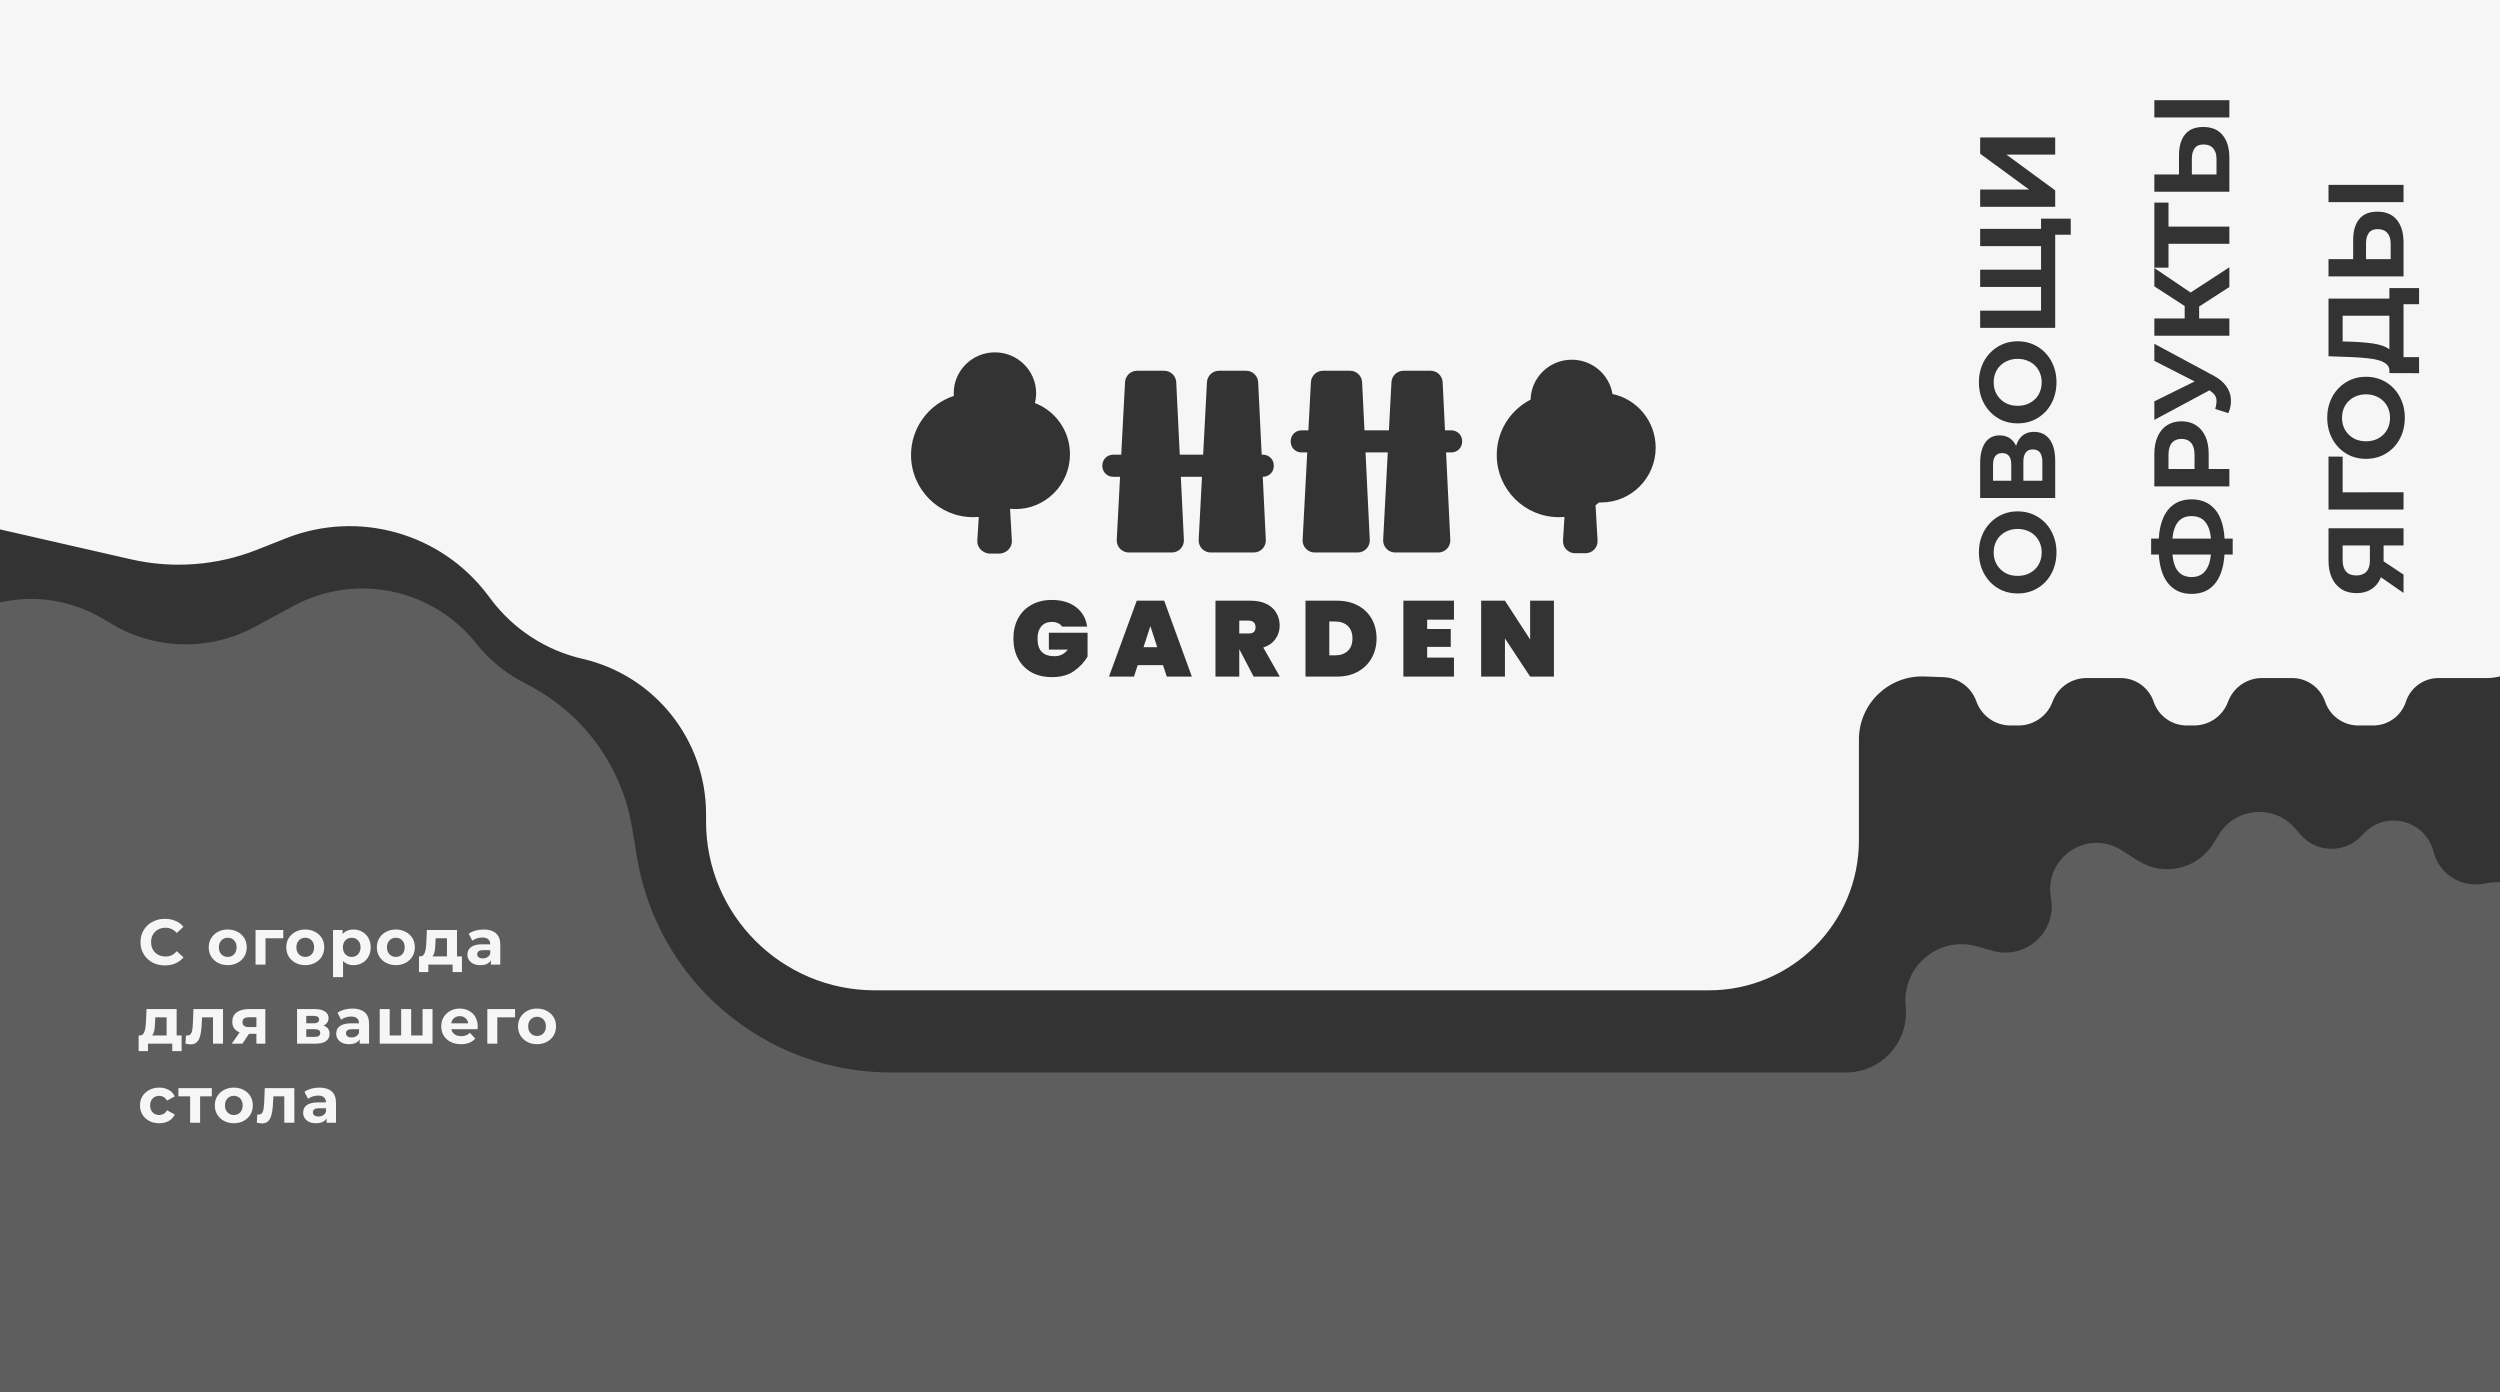 <svg width="1866" height="1039" viewBox="0 0 1866 1039" fill="none" xmlns="http://www.w3.org/2000/svg">
<rect x="0" y="0" width="1866" height="1039" fill="#333333" stroke="none"/>
<g clip-path="url(#clip0_115_8)">
<path fill-rule="evenodd" clip-rule="evenodd" d="M0 395.141V-10.873L1866 -1.718V504.854C1862.78 505.669 1859.43 506.098 1856 506.098H1820.11C1809.01 506.098 1799.18 513.243 1795.75 523.798C1792.32 534.352 1782.49 541.498 1771.39 541.498H1760.19C1749.02 541.498 1739.09 534.378 1735.5 523.798C1731.91 513.217 1721.98 506.098 1710.81 506.098H1688.36C1677.03 506.098 1666.9 513.165 1663 523.798C1659.1 534.43 1648.97 541.498 1637.64 541.498H1632.19C1621.02 541.498 1611.09 534.378 1607.5 523.798C1603.91 513.217 1593.98 506.098 1582.81 506.098H1557.36C1546.03 506.098 1535.9 513.165 1532 523.798C1528.1 534.43 1517.97 541.498 1506.64 541.498H1500.63C1489.17 541.498 1478.95 534.269 1475.13 523.458C1471.43 512.983 1461.7 505.835 1450.6 505.436L1436.3 504.922C1409.64 503.963 1387.5 525.319 1387.5 552V624.5V627.181C1387.5 689.037 1337.36 739.181 1275.5 739.181H1171H1043H844.5H707H652.955C583.392 739.181 527 682.789 527 613.226V607.617C527 552.236 488.766 504.188 434.8 491.749C407.482 485.453 383.267 469.707 366.431 447.29L364.189 444.306C329.238 397.771 267.478 380.367 213.372 401.805L191.964 410.288C162.026 422.15 129.195 424.66 97.801 417.487L0 395.141ZM789.76 465.16C791.04 465.747 792.027 466.6 792.72 467.72H811.44C810.587 461.587 807.813 456.733 803.12 453.16C798.48 449.587 792.453 447.8 785.04 447.8C779.227 447.8 774.16 449.027 769.84 451.48C765.52 453.88 762.187 457.267 759.84 461.64C757.547 466.013 756.4 471 756.4 476.6C756.4 482.2 757.547 487.187 759.84 491.56C762.187 495.933 765.52 499.347 769.84 501.8C774.213 504.2 779.333 505.4 785.2 505.4C791.813 505.4 797.28 503.907 801.6 500.92C805.92 497.88 809.307 494.253 811.76 490.04V472.28H782.88V484.84H797.04C794.533 488.147 791.227 489.8 787.12 489.8C782.8 489.8 779.6 488.707 777.52 486.52C775.44 484.333 774.4 481.027 774.4 476.6C774.4 472.76 775.333 469.747 777.2 467.56C779.067 465.32 781.707 464.2 785.12 464.2C786.933 464.2 788.48 464.52 789.76 465.16ZM846.396 505L849.196 496.44H868.076L870.876 505H889.596L868.956 448.36H848.476L827.756 505H846.396ZM858.636 467.32L863.756 483.08H853.516L858.636 467.32ZM925.071 484.68L935.711 505H955.231L942.911 483.32C946.858 482.04 949.871 479.933 951.951 477C954.085 474.067 955.151 470.707 955.151 466.92C955.151 463.4 954.325 460.253 952.671 457.48C951.071 454.653 948.645 452.44 945.391 450.84C942.138 449.187 938.218 448.36 933.631 448.36H907.231V505H924.991V484.68H925.071ZM932.031 472.84H924.991V463.24H932.031C933.685 463.24 934.938 463.667 935.791 464.52C936.698 465.373 937.151 466.547 937.151 468.04C937.151 469.693 936.725 470.92 935.871 471.72C935.018 472.467 933.738 472.84 932.031 472.84ZM1013.54 451.96C1009.12 449.56 1003.95 448.36 998.025 448.36H974.425V505H998.025C1003.95 505 1009.12 503.773 1013.54 501.32C1018.03 498.813 1021.47 495.4 1023.86 491.08C1026.27 486.76 1027.46 481.907 1027.46 476.52C1027.46 471.08 1026.27 466.227 1023.86 461.96C1021.47 457.693 1018.03 454.36 1013.54 451.96ZM1005.95 485.88C1003.6 488.067 1000.42 489.16 996.425 489.16H992.185V463.88H996.425C1000.42 463.88 1003.6 464.973 1005.95 467.16C1008.29 469.347 1009.47 472.467 1009.47 476.52C1009.47 480.573 1008.29 483.693 1005.95 485.88ZM1065.24 469.48V462.52H1085.24V448.36H1047.48V505H1085.24V490.84H1065.24V482.84H1082.84V469.48H1065.24ZM1142.09 505H1159.85V448.36H1142.09V477.32L1123.29 448.36H1105.53V505H1123.29V476.52L1142.09 505ZM729.469 403.378C729.234 407.174 731.382 410.539 734.589 412.065C735.878 412.782 737.365 413.192 738.957 413.192H745.832C747.633 413.192 749.301 412.667 750.699 411.766C753.573 410.134 755.45 406.97 755.248 403.421L753.901 379.776C755.245 379.911 756.608 379.98 757.987 379.98C780.432 379.98 798.628 361.662 798.628 339.065C798.628 321.603 787.762 306.696 772.467 300.822C773.053 298.471 773.365 296.012 773.365 293.481C773.365 276.647 759.595 263 742.609 263C725.624 263 711.854 276.647 711.854 293.481C711.854 294.163 711.877 294.841 711.921 295.512C693.385 301.597 680 319.042 680 339.614C680 365.244 700.777 386.021 726.408 386.021C727.804 386.021 729.186 385.96 730.551 385.839L729.469 403.378ZM1163.57 386.021C1164.97 386.021 1166.35 385.96 1167.72 385.839L1166.63 403.378C1166.31 408.557 1170.43 412.932 1175.62 412.932H1183.43C1188.6 412.932 1192.71 408.584 1192.41 403.421L1190.92 377.116C1191.83 376.445 1192.73 375.742 1193.59 375.008C1194.11 375.027 1194.63 375.037 1195.15 375.037C1217.6 375.037 1235.79 356.719 1235.79 334.122C1235.79 314.422 1221.96 297.973 1203.55 294.08C1201.18 279.572 1188.49 268.492 1173.18 268.492C1156.43 268.492 1142.8 281.77 1142.44 298.288C1127.43 305.977 1117.17 321.596 1117.17 339.614C1117.17 365.244 1137.94 386.021 1163.57 386.021ZM900.88 285.257C901.131 280.477 905.081 276.73 909.867 276.73H930.101C934.902 276.73 938.857 280.498 939.09 285.293L941.718 339.386H942.757C947.175 339.386 950.757 342.968 950.757 347.386V347.862C950.757 352.281 947.175 355.862 942.757 355.862H942.519L944.806 402.947C945.056 408.083 940.959 412.383 935.817 412.383H903.675C898.519 412.383 894.417 408.06 894.688 402.91L897.164 355.862H881.368L883.655 402.947C883.905 408.083 879.808 412.383 874.666 412.383H842.524C837.368 412.383 833.266 408.06 833.537 402.91L836.013 355.862H830.793C826.374 355.862 822.793 352.281 822.793 347.862V347.386C822.793 342.968 826.374 339.386 830.793 339.386H836.88L839.729 285.257C839.98 280.477 843.93 276.73 848.716 276.73H868.95C873.751 276.73 877.707 280.498 877.939 285.293L880.567 339.386H898.031L900.88 285.257ZM1047.57 276.73C1042.79 276.73 1038.84 280.477 1038.58 285.257L1036.69 321.216H1018.43L1016.68 285.293C1016.45 280.498 1012.49 276.73 1007.69 276.73H987.46C982.673 276.73 978.724 280.477 978.472 285.257L976.58 321.216H971.389C966.971 321.216 963.389 324.797 963.389 329.216V329.692C963.389 334.11 966.971 337.692 971.389 337.692H975.713L972.28 402.91C972.009 408.06 976.111 412.383 981.268 412.383H1013.41C1018.55 412.383 1022.65 408.083 1022.4 402.946L1019.23 337.692H1035.83L1032.39 402.91C1032.12 408.06 1036.22 412.383 1041.38 412.383H1073.52C1078.66 412.383 1082.76 408.083 1082.51 402.947L1079.34 337.692H1083.35C1087.77 337.692 1091.35 334.11 1091.35 329.692V329.216C1091.35 324.797 1087.77 321.216 1083.35 321.216H1078.54L1076.8 285.293C1076.56 280.498 1072.61 276.73 1067.81 276.73H1047.57ZM123.064 720.576C120.472 720.576 118.056 720.16 115.816 719.328C113.608 718.464 111.688 717.248 110.056 715.68C108.424 714.112 107.144 712.272 106.216 710.16C105.32 708.048 104.872 705.728 104.872 703.2C104.872 700.672 105.32 698.352 106.216 696.24C107.144 694.128 108.424 692.288 110.056 690.72C111.72 689.152 113.656 687.952 115.864 687.12C118.072 686.256 120.488 685.824 123.112 685.824C126.024 685.824 128.648 686.336 130.984 687.36C133.352 688.352 135.336 689.824 136.936 691.776L131.944 696.384C130.792 695.072 129.512 694.096 128.104 693.456C126.696 692.784 125.16 692.448 123.496 692.448C121.928 692.448 120.488 692.704 119.176 693.216C117.864 693.728 116.728 694.464 115.768 695.424C114.808 696.384 114.056 697.52 113.512 698.832C113 700.144 112.744 701.6 112.744 703.2C112.744 704.8 113 706.256 113.512 707.568C114.056 708.88 114.808 710.016 115.768 710.976C116.728 711.936 117.864 712.672 119.176 713.184C120.488 713.696 121.928 713.952 123.496 713.952C125.16 713.952 126.696 713.632 128.104 712.992C129.512 712.32 130.792 711.312 131.944 709.968L136.936 714.576C135.336 716.528 133.352 718.016 130.984 719.04C128.648 720.064 126.008 720.576 123.064 720.576ZM169.998 720.384C167.246 720.384 164.798 719.808 162.654 718.656C160.542 717.504 158.862 715.936 157.614 713.952C156.398 711.936 155.79 709.648 155.79 707.088C155.79 704.496 156.398 702.208 157.614 700.224C158.862 698.208 160.542 696.64 162.654 695.52C164.798 694.368 167.246 693.792 169.998 693.792C172.718 693.792 175.15 694.368 177.294 695.52C179.438 696.64 181.118 698.192 182.334 700.176C183.55 702.16 184.158 704.464 184.158 707.088C184.158 709.648 183.55 711.936 182.334 713.952C181.118 715.936 179.438 717.504 177.294 718.656C175.15 719.808 172.718 720.384 169.998 720.384ZM169.998 714.24C171.246 714.24 172.366 713.952 173.358 713.376C174.35 712.8 175.134 711.984 175.71 710.928C176.286 709.84 176.574 708.56 176.574 707.088C176.574 705.584 176.286 704.304 175.71 703.248C175.134 702.192 174.35 701.376 173.358 700.8C172.366 700.224 171.246 699.936 169.998 699.936C168.75 699.936 167.63 700.224 166.638 700.8C165.646 701.376 164.846 702.192 164.238 703.248C163.662 704.304 163.374 705.584 163.374 707.088C163.374 708.56 163.662 709.84 164.238 710.928C164.846 711.984 165.646 712.8 166.638 713.376C167.63 713.952 168.75 714.24 169.998 714.24ZM190.748 720V694.176H211.436V700.32H198.188V720H190.748ZM227.862 720.384C225.11 720.384 222.662 719.808 220.518 718.656C218.406 717.504 216.726 715.936 215.478 713.952C214.262 711.936 213.654 709.648 213.654 707.088C213.654 704.496 214.262 702.208 215.478 700.224C216.726 698.208 218.406 696.64 220.518 695.52C222.662 694.368 225.11 693.792 227.862 693.792C230.582 693.792 233.014 694.368 235.158 695.52C237.302 696.64 238.982 698.192 240.198 700.176C241.414 702.16 242.022 704.464 242.022 707.088C242.022 709.648 241.414 711.936 240.198 713.952C238.982 715.936 237.302 717.504 235.158 718.656C233.014 719.808 230.582 720.384 227.862 720.384ZM227.862 714.24C229.11 714.24 230.23 713.952 231.222 713.376C232.214 712.8 232.998 711.984 233.574 710.928C234.15 709.84 234.438 708.56 234.438 707.088C234.438 705.584 234.15 704.304 233.574 703.248C232.998 702.192 232.214 701.376 231.222 700.8C230.23 700.224 229.11 699.936 227.862 699.936C226.614 699.936 225.494 700.224 224.502 700.8C223.51 701.376 222.71 702.192 222.102 703.248C221.526 704.304 221.238 705.584 221.238 707.088C221.238 708.56 221.526 709.84 222.102 710.928C222.71 711.984 223.51 712.8 224.502 713.376C225.494 713.952 226.614 714.24 227.862 714.24ZM263.828 720.384C261.652 720.384 259.749 719.904 258.116 718.944C257.351 718.494 256.663 717.934 256.052 717.266V729.312H248.564V694.176H255.716V697.158C256.362 696.379 257.114 695.737 257.973 695.232C259.604 694.272 261.556 693.792 263.828 693.792C266.26 693.792 268.436 694.352 270.357 695.472C272.309 696.56 273.845 698.096 274.965 700.08C276.116 702.064 276.693 704.4 276.693 707.088C276.693 709.808 276.116 712.16 274.965 714.144C273.845 716.128 272.309 717.664 270.357 718.752C268.436 719.84 266.26 720.384 263.828 720.384ZM262.533 714.24C263.78 714.24 264.884 713.952 265.844 713.376C266.836 712.8 267.62 711.984 268.197 710.928C268.805 709.84 269.108 708.56 269.108 707.088C269.108 705.584 268.805 704.304 268.197 703.248C267.62 702.192 266.836 701.376 265.844 700.8C264.884 700.224 263.78 699.936 262.533 699.936C261.284 699.936 260.164 700.224 259.172 700.8C258.181 701.376 257.396 702.192 256.82 703.248C256.245 704.304 255.956 705.584 255.956 707.088C255.956 708.56 256.245 709.84 256.82 710.928C257.396 711.984 258.181 712.8 259.172 713.376C260.164 713.952 261.284 714.24 262.533 714.24ZM295.477 720.384C292.725 720.384 290.277 719.808 288.133 718.656C286.021 717.504 284.341 715.936 283.093 713.952C281.877 711.936 281.269 709.648 281.269 707.088C281.269 704.496 281.877 702.208 283.093 700.224C284.341 698.208 286.021 696.64 288.133 695.52C290.277 694.368 292.725 693.792 295.477 693.792C298.197 693.792 300.629 694.368 302.773 695.52C304.917 696.64 306.597 698.192 307.813 700.176C309.029 702.16 309.637 704.464 309.637 707.088C309.637 709.648 309.029 711.936 307.813 713.952C306.597 715.936 304.917 717.504 302.773 718.656C300.629 719.808 298.197 720.384 295.477 720.384ZM295.477 714.24C296.725 714.24 297.845 713.952 298.837 713.376C299.829 712.8 300.613 711.984 301.189 710.928C301.765 709.84 302.053 708.56 302.053 707.088C302.053 705.584 301.765 704.304 301.189 703.248C300.613 702.192 299.829 701.376 298.837 700.8C297.845 700.224 296.725 699.936 295.477 699.936C294.229 699.936 293.109 700.224 292.117 700.8C291.125 701.376 290.325 702.192 289.717 703.248C289.141 704.304 288.853 705.584 288.853 707.088C288.853 708.56 289.141 709.84 289.717 710.928C290.325 711.984 291.125 712.8 292.117 713.376C293.109 713.952 294.229 714.24 295.477 714.24ZM344.796 713.856H341.1V694.176H318.588L318.252 703.104C318.188 704.544 318.076 705.92 317.916 707.232C317.756 708.512 317.516 709.664 317.196 710.688C316.876 711.68 316.428 712.464 315.852 713.04C315.276 713.584 314.524 713.856 313.596 713.856H312.732V725.568H319.692V720H337.836V725.568H344.796V713.856ZM333.612 700.32V713.856H322.765C322.866 713.75 322.962 713.638 323.052 713.52C323.564 712.816 323.948 711.968 324.204 710.976C324.492 709.952 324.684 708.816 324.78 707.568C324.876 706.32 324.956 705.008 325.02 703.632L325.164 700.32H333.612ZM366.404 720V716.791C365.84 717.739 365.072 718.505 364.1 719.088C362.66 719.952 360.804 720.384 358.532 720.384C356.516 720.384 354.788 720.048 353.348 719.376C351.908 718.672 350.804 717.728 350.036 716.544C349.268 715.36 348.884 714.032 348.884 712.56C348.884 711.024 349.252 709.68 349.988 708.528C350.756 707.376 351.956 706.48 353.588 705.84C355.22 705.168 357.348 704.832 359.972 704.832H365.924C365.924 703.232 365.428 701.984 364.436 701.088C363.476 700.192 361.988 699.744 359.972 699.744C358.596 699.744 357.236 699.968 355.892 700.416C354.58 700.832 353.46 701.408 352.532 702.144L349.844 696.912C351.252 695.92 352.948 695.152 354.932 694.608C356.916 694.064 358.932 693.792 360.98 693.792C364.916 693.792 367.972 694.72 370.148 696.576C372.324 698.432 373.412 701.328 373.412 705.264V720H366.404ZM365.924 709.2V711.84C365.476 712.992 364.756 713.872 363.764 714.48C362.772 715.056 361.652 715.344 360.404 715.344C359.092 715.344 358.052 715.072 357.284 714.528C356.548 713.952 356.18 713.184 356.18 712.224C356.18 711.36 356.5 710.64 357.14 710.064C357.812 709.488 359.028 709.2 360.788 709.2H365.924ZM135.544 772.856H131.848V753.176H109.336L109 762.104C108.936 763.544 108.824 764.92 108.664 766.232C108.504 767.512 108.264 768.664 107.944 769.688C107.624 770.68 107.176 771.464 106.6 772.04C106.024 772.584 105.272 772.856 104.344 772.856H103.48V784.568H110.44V779H128.584V784.568H135.544V772.856ZM124.36 759.32V772.856H113.513C113.614 772.75 113.71 772.638 113.8 772.52C114.312 771.816 114.696 770.968 114.952 769.976C115.24 768.952 115.432 767.816 115.528 766.568C115.624 765.32 115.704 764.008 115.768 762.632L115.912 759.32H124.36ZM138.432 778.952L138.816 772.808L139.392 772.904H139.92C140.816 772.904 141.52 772.648 142.032 772.136C142.544 771.624 142.928 770.936 143.184 770.072C143.44 769.176 143.616 768.168 143.712 767.048C143.84 765.928 143.936 764.76 144 763.544L144.384 753.176H166.464V779H158.976V759.32H150.813L150.576 763.88C150.48 766.184 150.288 768.296 150 770.216C149.744 772.136 149.312 773.8 148.704 775.208C148.096 776.584 147.28 777.656 146.256 778.424C145.232 779.16 143.92 779.528 142.32 779.528C141.744 779.528 141.136 779.48 140.496 779.384C139.856 779.288 139.168 779.144 138.432 778.952ZM191.377 779V771.608H185.865L180.961 779H172.993L178.876 770.566C178.014 770.227 177.236 769.807 176.545 769.304C174.433 767.768 173.377 765.56 173.377 762.68C173.377 759.608 174.481 757.256 176.689 755.624C178.929 753.992 181.937 753.176 185.713 753.176H198.049V779H191.377ZM191.377 759.272V766.616H185.761C182.593 766.616 181.009 765.384 181.009 762.92C181.009 761.64 181.425 760.712 182.257 760.136C183.121 759.56 184.321 759.272 185.857 759.272H191.377ZM221.719 779V753.176H234.919C238.151 753.176 240.679 753.768 242.503 754.952C244.327 756.104 245.239 757.736 245.239 759.848C245.239 761.96 244.375 763.624 242.647 764.84C242.281 765.095 241.889 765.323 241.471 765.524C242.323 765.799 243.051 766.163 243.655 766.616C245.223 767.768 246.007 769.448 246.007 771.656C246.007 773.928 245.143 775.72 243.415 777.032C241.687 778.344 239.047 779 235.495 779H221.719ZM228.583 773.912H234.871C236.247 773.912 237.271 773.688 237.943 773.24C238.647 772.76 238.999 772.04 238.999 771.08C238.999 770.088 238.679 769.368 238.039 768.92C237.399 768.44 236.391 768.2 235.015 768.2H228.583V773.912ZM228.583 763.784H234.247C235.559 763.784 236.535 763.544 237.175 763.064C237.847 762.584 238.183 761.896 238.183 761C238.183 760.072 237.847 759.384 237.175 758.936C236.535 758.488 235.559 758.264 234.247 758.264H228.583V763.784ZM268.475 779V775.791C267.911 776.739 267.143 777.505 266.171 778.088C264.731 778.952 262.875 779.384 260.603 779.384C258.587 779.384 256.859 779.048 255.419 778.376C253.979 777.672 252.875 776.728 252.107 775.544C251.339 774.36 250.955 773.032 250.955 771.56C250.955 770.024 251.323 768.68 252.059 767.528C252.827 766.376 254.027 765.48 255.659 764.84C257.291 764.168 259.419 763.832 262.043 763.832H267.995C267.995 762.232 267.499 760.984 266.507 760.088C265.547 759.192 264.059 758.744 262.043 758.744C260.667 758.744 259.307 758.968 257.963 759.416C256.651 759.832 255.531 760.408 254.603 761.144L251.915 755.912C253.323 754.92 255.019 754.152 257.003 753.608C258.987 753.064 261.003 752.792 263.051 752.792C266.987 752.792 270.043 753.72 272.219 755.576C274.395 757.432 275.483 760.328 275.483 764.264V779H268.475ZM267.995 768.2V770.84C267.547 771.992 266.827 772.872 265.835 773.48C264.843 774.056 263.723 774.344 262.475 774.344C261.163 774.344 260.123 774.072 259.355 773.528C258.619 772.952 258.251 772.184 258.251 771.224C258.251 770.36 258.571 769.64 259.211 769.064C259.883 768.488 261.099 768.2 262.859 768.2H267.995ZM299.411 753.176V772.856H290.867V753.176H283.427V779H322.836V753.176H315.396V772.856H306.9V753.176H299.411ZM344.085 779.384C341.141 779.384 338.549 778.808 336.309 777.656C334.101 776.504 332.389 774.936 331.173 772.952C329.957 770.936 329.349 768.648 329.349 766.088C329.349 763.496 329.941 761.208 331.125 759.224C332.341 757.208 333.989 755.64 336.069 754.52C338.149 753.368 340.501 752.792 343.125 752.792C345.653 752.792 347.925 753.336 349.941 754.424C351.989 755.48 353.605 757.016 354.789 759.032C355.973 761.016 356.565 763.4 356.565 766.184C356.565 766.472 356.549 766.808 356.517 767.192C356.485 767.544 356.453 767.88 356.421 768.2H336.882C337.033 768.887 337.274 769.527 337.605 770.12C338.245 771.176 339.125 771.992 340.245 772.568C341.397 773.112 342.741 773.384 344.277 773.384C345.653 773.384 346.853 773.176 347.877 772.76C348.933 772.344 349.893 771.72 350.757 770.888L354.741 775.208C353.557 776.552 352.069 777.592 350.277 778.328C348.485 779.032 346.421 779.384 344.085 779.384ZM337.509 761.672C337.158 762.312 336.921 763.032 336.796 763.832H349.513C349.392 763.018 349.15 762.282 348.789 761.624C348.245 760.632 347.493 759.864 346.533 759.32C345.573 758.744 344.453 758.456 343.173 758.456C341.893 758.456 340.757 758.744 339.765 759.32C338.805 759.864 338.053 760.648 337.509 761.672ZM363.745 779V753.176H384.433V759.32H371.185V779H363.745ZM400.859 779.384C398.107 779.384 395.659 778.808 393.515 777.656C391.403 776.504 389.723 774.936 388.475 772.952C387.259 770.936 386.651 768.648 386.651 766.088C386.651 763.496 387.259 761.208 388.475 759.224C389.723 757.208 391.403 755.64 393.515 754.52C395.659 753.368 398.107 752.792 400.859 752.792C403.579 752.792 406.011 753.368 408.155 754.52C410.299 755.64 411.979 757.192 413.195 759.176C414.411 761.16 415.019 763.464 415.019 766.088C415.019 768.648 414.411 770.936 413.195 772.952C411.979 774.936 410.299 776.504 408.155 777.656C406.011 778.808 403.579 779.384 400.859 779.384ZM400.859 773.24C402.107 773.24 403.227 772.952 404.219 772.376C405.211 771.8 405.995 770.984 406.571 769.928C407.147 768.84 407.435 767.56 407.435 766.088C407.435 764.584 407.147 763.304 406.571 762.248C405.995 761.192 405.211 760.376 404.219 759.8C403.227 759.224 402.107 758.936 400.859 758.936C399.611 758.936 398.491 759.224 397.499 759.8C396.507 760.376 395.707 761.192 395.099 762.248C394.523 763.304 394.235 764.584 394.235 766.088C394.235 767.56 394.523 768.84 395.099 769.928C395.707 770.984 396.507 771.8 397.499 772.376C398.491 772.952 399.611 773.24 400.859 773.24ZM118.888 838.384C116.104 838.384 113.624 837.824 111.448 836.704C109.272 835.552 107.56 833.968 106.312 831.952C105.096 829.936 104.488 827.648 104.488 825.088C104.488 822.496 105.096 820.208 106.312 818.224C107.56 816.208 109.272 814.64 111.448 813.52C113.624 812.368 116.104 811.792 118.888 811.792C121.608 811.792 123.976 812.368 125.992 813.52C128.008 814.64 129.496 816.256 130.456 818.368L124.648 821.488C123.976 820.272 123.128 819.376 122.104 818.8C121.112 818.224 120.024 817.936 118.84 817.936C117.56 817.936 116.408 818.224 115.384 818.8C114.36 819.376 113.544 820.192 112.936 821.248C112.36 822.304 112.072 823.584 112.072 825.088C112.072 826.592 112.36 827.872 112.936 828.928C113.544 829.984 114.36 830.8 115.384 831.376C116.408 831.952 117.56 832.24 118.84 832.24C120.024 832.24 121.112 831.968 122.104 831.424C123.128 830.848 123.976 829.936 124.648 828.688L130.456 831.856C129.496 833.936 128.008 835.552 125.992 836.704C123.976 837.824 121.608 838.384 118.888 838.384ZM141.919 838V818.32H133.183V812.176H158.095V818.32H149.359V838H141.919ZM174.545 838.384C171.793 838.384 169.345 837.808 167.201 836.656C165.089 835.504 163.409 833.936 162.161 831.952C160.945 829.936 160.337 827.648 160.337 825.088C160.337 822.496 160.945 820.208 162.161 818.224C163.409 816.208 165.089 814.64 167.201 813.52C169.345 812.368 171.793 811.792 174.545 811.792C177.265 811.792 179.697 812.368 181.841 813.52C183.985 814.64 185.665 816.192 186.881 818.176C188.097 820.16 188.705 822.464 188.705 825.088C188.705 827.648 188.097 829.936 186.881 831.952C185.665 833.936 183.985 835.504 181.841 836.656C179.697 837.808 177.265 838.384 174.545 838.384ZM174.545 832.24C175.793 832.24 176.913 831.952 177.905 831.376C178.897 830.8 179.681 829.984 180.257 828.928C180.833 827.84 181.121 826.56 181.121 825.088C181.121 823.584 180.833 822.304 180.257 821.248C179.681 820.192 178.897 819.376 177.905 818.8C176.913 818.224 175.793 817.936 174.545 817.936C173.297 817.936 172.177 818.224 171.185 818.8C170.193 819.376 169.393 820.192 168.785 821.248C168.209 822.304 167.921 823.584 167.921 825.088C167.921 826.56 168.209 827.84 168.785 828.928C169.393 829.984 170.193 830.8 171.185 831.376C172.177 831.952 173.297 832.24 174.545 832.24ZM191.656 837.952L192.04 831.808L192.616 831.904H193.144C194.04 831.904 194.744 831.648 195.256 831.136C195.768 830.624 196.152 829.936 196.408 829.072C196.664 828.176 196.84 827.168 196.936 826.048C197.064 824.928 197.16 823.76 197.224 822.544L197.608 812.176H219.688V838H212.2V818.32H204.036L203.8 822.88C203.704 825.184 203.512 827.296 203.224 829.216C202.968 831.136 202.536 832.8 201.928 834.208C201.32 835.584 200.504 836.656 199.48 837.424C198.456 838.16 197.144 838.528 195.544 838.528C194.968 838.528 194.36 838.48 193.72 838.384C193.08 838.288 192.392 838.144 191.656 837.952ZM243.785 838V834.791C243.221 835.739 242.453 836.505 241.481 837.088C240.041 837.952 238.185 838.384 235.913 838.384C233.897 838.384 232.169 838.048 230.729 837.376C229.289 836.672 228.185 835.728 227.417 834.544C226.649 833.36 226.265 832.032 226.265 830.56C226.265 829.024 226.633 827.68 227.369 826.528C228.137 825.376 229.337 824.48 230.969 823.84C232.601 823.168 234.729 822.832 237.353 822.832H243.305C243.305 821.232 242.809 819.984 241.817 819.088C240.857 818.192 239.369 817.744 237.353 817.744C235.977 817.744 234.617 817.968 233.273 818.416C231.961 818.832 230.841 819.408 229.913 820.144L227.225 814.912C228.633 813.92 230.329 813.152 232.313 812.608C234.297 812.064 236.313 811.792 238.361 811.792C242.297 811.792 245.353 812.72 247.529 814.576C249.705 816.432 250.793 819.328 250.793 823.264V838H243.785ZM243.305 827.2V829.84C242.857 830.992 242.137 831.872 241.145 832.48C240.153 833.056 239.033 833.344 237.785 833.344C236.473 833.344 235.433 833.072 234.665 832.528C233.929 831.952 233.561 831.184 233.561 830.224C233.561 829.36 233.881 828.64 234.521 828.064C235.193 827.488 236.409 827.2 238.169 827.2H243.305ZM1532.8 424.56C1534.24 420.773 1534.96 416.667 1534.96 412.24C1534.96 407.867 1534.24 403.84 1532.8 400.16C1531.36 396.427 1529.36 393.2 1526.8 390.48C1524.19 387.707 1521.12 385.547 1517.6 384C1514.03 382.453 1510.16 381.68 1506 381.68C1501.79 381.68 1497.95 382.453 1494.48 384C1490.96 385.547 1487.89 387.707 1485.28 390.48C1482.67 393.2 1480.64 396.427 1479.2 400.16C1477.76 403.84 1477.04 407.893 1477.04 412.32C1477.04 416.693 1477.76 420.747 1479.2 424.48C1480.64 428.213 1482.67 431.467 1485.28 434.24C1487.89 437.013 1490.96 439.173 1494.48 440.72C1498 442.213 1501.84 442.96 1506 442.96C1510.16 442.96 1514 442.213 1517.52 440.72C1521.04 439.173 1524.11 437.04 1526.72 434.32C1529.33 431.547 1531.36 428.293 1532.8 424.56ZM1522.64 405.44C1523.49 407.52 1523.92 409.813 1523.92 412.32C1523.92 414.827 1523.49 417.147 1522.64 419.28C1521.79 421.413 1520.56 423.28 1518.96 424.88C1517.36 426.427 1515.47 427.653 1513.28 428.56C1511.04 429.413 1508.61 429.84 1506 429.84C1503.33 429.84 1500.91 429.413 1498.72 428.56C1496.53 427.653 1494.64 426.4 1493.04 424.8C1491.44 423.2 1490.21 421.36 1489.36 419.28C1488.51 417.147 1488.08 414.827 1488.08 412.32C1488.08 409.813 1488.51 407.493 1489.36 405.36C1490.21 403.227 1491.44 401.387 1493.04 399.84C1494.64 398.24 1496.53 397.013 1498.72 396.16C1500.91 395.253 1503.33 394.8 1506 394.8C1508.67 394.8 1511.09 395.253 1513.28 396.16C1515.47 397.013 1517.36 398.24 1518.96 399.84C1520.56 401.44 1521.79 403.307 1522.64 405.44ZM1478 345.616V371.696H1534V344.096C1534 337.003 1532.61 331.616 1529.84 327.936C1527.01 324.203 1523.15 322.336 1518.24 322.336C1513.49 322.336 1509.87 324.07 1507.36 327.536C1506.28 329.031 1505.43 330.788 1504.82 332.807C1504.35 331.836 1503.81 330.933 1503.2 330.096C1500.64 326.683 1497.07 324.976 1492.48 324.976C1487.84 324.976 1484.27 326.79 1481.76 330.416C1479.25 334.043 1478 339.11 1478 345.616ZM1524.4 344.576V358.816H1510.24V344.576C1510.24 341.59 1510.83 339.323 1512 337.776C1513.12 336.23 1514.85 335.456 1517.2 335.456C1519.65 335.456 1521.47 336.23 1522.64 337.776C1523.81 339.323 1524.4 341.59 1524.4 344.576ZM1501.2 346.736V358.816H1487.6V346.736C1487.6 343.91 1488.19 341.776 1489.36 340.336C1490.48 338.896 1492.16 338.176 1494.4 338.176C1496.64 338.176 1498.35 338.896 1499.52 340.336C1500.64 341.776 1501.2 343.91 1501.2 346.736ZM1532.8 297.607C1534.24 293.82 1534.96 289.714 1534.96 285.287C1534.96 280.914 1534.24 276.887 1532.8 273.207C1531.36 269.474 1529.36 266.247 1526.8 263.527C1524.19 260.754 1521.12 258.594 1517.6 257.047C1514.03 255.5 1510.16 254.727 1506 254.727C1501.79 254.727 1497.95 255.5 1494.48 257.047C1490.96 258.594 1487.89 260.754 1485.28 263.527C1482.67 266.247 1480.64 269.474 1479.2 273.207C1477.76 276.887 1477.04 280.94 1477.04 285.367C1477.04 289.74 1477.76 293.794 1479.2 297.527C1480.64 301.26 1482.67 304.514 1485.28 307.287C1487.89 310.06 1490.96 312.22 1494.48 313.767C1498 315.26 1501.84 316.007 1506 316.007C1510.16 316.007 1514 315.26 1517.52 313.767C1521.04 312.22 1524.11 310.087 1526.72 307.367C1529.33 304.594 1531.36 301.34 1532.8 297.607ZM1522.64 278.487C1523.49 280.567 1523.92 282.86 1523.92 285.367C1523.92 287.874 1523.49 290.194 1522.64 292.327C1521.79 294.46 1520.56 296.327 1518.96 297.927C1517.36 299.474 1515.47 300.7 1513.28 301.607C1511.04 302.46 1508.61 302.887 1506 302.887C1503.33 302.887 1500.91 302.46 1498.72 301.607C1496.53 300.7 1494.64 299.447 1493.04 297.847C1491.44 296.247 1490.21 294.407 1489.36 292.327C1488.51 290.194 1488.08 287.874 1488.08 285.367C1488.08 282.86 1488.51 280.54 1489.36 278.407C1490.21 276.274 1491.44 274.434 1493.04 272.887C1494.64 271.287 1496.53 270.06 1498.72 269.207C1500.91 268.3 1503.33 267.847 1506 267.847C1508.67 267.847 1511.09 268.3 1513.28 269.207C1515.47 270.06 1517.36 271.287 1518.96 272.887C1520.56 274.487 1521.79 276.354 1522.64 278.487ZM1523.44 214.183H1478V201.303H1523.44V183.943V183.703H1478V170.823H1523.44V163.223H1545.6V175.223H1534V183.943V244.743H1478V231.863L1523.44 231.863V214.183ZM1478 154.352H1534V142.112L1497.6 115.392H1534V102.592L1478 102.592V114.752L1514.48 141.472L1478 141.472V154.352ZM1660.4 402H1666.48V413.92H1660.35C1660.03 419.264 1659.11 423.931 1657.6 427.92C1655.68 432.933 1652.91 436.747 1649.28 439.36C1645.6 441.973 1641.12 443.28 1635.84 443.28C1630.56 443.28 1626.11 441.973 1622.48 439.36C1618.8 436.747 1616 432.933 1614.08 427.92C1612.57 423.931 1611.65 419.264 1611.33 413.92H1605.6V402H1611.31C1611.62 396.588 1612.54 391.894 1614.08 387.92C1616 382.907 1618.8 379.12 1622.48 376.56C1626.16 374 1630.61 372.72 1635.84 372.72C1641.01 372.72 1645.47 374 1649.2 376.56C1652.88 379.067 1655.68 382.773 1657.6 387.68C1659.19 391.702 1660.12 396.476 1660.4 402ZM1621.53 413.92C1621.77 416.528 1622.19 418.822 1622.8 420.8C1623.81 424.107 1625.41 426.587 1627.6 428.24C1629.73 429.893 1632.48 430.72 1635.84 430.72C1639.2 430.72 1641.97 429.84 1644.16 428.08C1646.29 426.32 1647.89 423.787 1648.96 420.48C1649.55 418.535 1649.96 416.348 1650.21 413.92H1621.53ZM1621.49 402H1650.27C1650.02 399.283 1649.56 396.91 1648.88 394.88C1647.76 391.627 1646.13 389.2 1644 387.6C1641.81 386 1639.07 385.2 1635.76 385.2C1632.45 385.2 1629.73 386.027 1627.6 387.68C1625.47 389.333 1623.89 391.76 1622.88 394.96C1622.2 396.969 1621.74 399.316 1621.49 402ZM1608 338.784V363.024H1664V350.064H1648.56V338.784C1648.56 333.771 1647.76 329.451 1646.16 325.824C1644.51 322.198 1642.16 319.398 1639.12 317.424C1636.08 315.451 1632.48 314.464 1628.32 314.464C1624.11 314.464 1620.48 315.451 1617.44 317.424C1614.4 319.398 1612.08 322.198 1610.48 325.824C1608.83 329.451 1608 333.771 1608 338.784ZM1638 350.064V339.504C1638 335.504 1637.15 332.518 1635.44 330.544C1633.73 328.571 1631.36 327.584 1628.32 327.584C1625.23 327.584 1622.83 328.571 1621.12 330.544C1619.41 332.518 1618.56 335.504 1618.56 339.504V350.064H1638ZM1654.24 297.485C1654.61 299.565 1654.35 302.152 1653.44 305.245L1663.28 308.365C1664.83 304.632 1665.44 301.032 1665.12 297.565C1664.85 294.098 1663.65 290.925 1661.52 288.045C1659.39 285.112 1656.32 282.578 1652.32 280.445L1608 256.605V269.325L1638.1 284.707L1608 299.565V313.405L1649.09 291.359L1649.76 291.805C1652.32 293.458 1653.81 295.352 1654.24 297.485ZM1641.44 228.8L1664 214.206V199.486L1635.05 218.347L1608 200.046V213.726L1630.64 228.41V237.726H1608V250.606H1664V237.726H1641.44V228.8ZM1618.56 181.96H1664V169.16H1618.56V151.24H1608V199.8H1618.56V181.96ZM1630.96 100.302C1627.92 103.982 1626.4 109.209 1626.4 115.982V130.222H1608V143.102H1664V117.822C1664 110.622 1662.35 104.996 1659.04 100.942C1655.73 96.836 1650.88 94.782 1644.48 94.782C1638.45 94.782 1633.95 96.623 1630.96 100.302ZM1651.92 110.702C1653.57 112.622 1654.4 115.236 1654.4 118.542V130.222H1636V118.542C1636 115.182 1636.69 112.569 1638.08 110.702C1639.41 108.782 1641.63 107.822 1644.72 107.822C1647.87 107.822 1650.27 108.782 1651.92 110.702ZM1608 87.662H1664V74.782H1608V87.662ZM1779.12 407.12H1794V394.32H1738V418.48C1738 423.387 1738.83 427.653 1740.48 431.28C1742.13 434.907 1744.53 437.733 1747.68 439.76C1750.77 441.733 1754.51 442.72 1758.88 442.72C1763.09 442.72 1766.72 441.787 1769.76 439.92C1772.8 438.053 1775.12 435.36 1776.72 431.84C1776.86 431.522 1777 431.198 1777.13 430.868L1794 442.56V428.88L1779.12 418.98V407.12ZM1768.88 407.12H1748.56V418.16C1748.56 421.84 1749.41 424.667 1751.12 426.64C1752.83 428.56 1755.36 429.52 1758.72 429.52C1761.97 429.52 1764.48 428.587 1766.24 426.72C1768 424.853 1768.88 422.107 1768.88 418.48V407.12ZM1738 380.29H1794V367.41L1748.56 367.485V340.85L1738 340.77V380.29ZM1792.8 324.091C1794.24 320.305 1794.96 316.198 1794.96 311.771C1794.96 307.398 1794.24 303.371 1792.8 299.691C1791.36 295.958 1789.36 292.731 1786.8 290.011C1784.19 287.238 1781.12 285.078 1777.6 283.531C1774.03 281.985 1770.16 281.211 1766 281.211C1761.79 281.211 1757.95 281.985 1754.48 283.531C1750.96 285.078 1747.89 287.238 1745.28 290.011C1742.67 292.731 1740.64 295.958 1739.2 299.691C1737.76 303.371 1737.04 307.425 1737.04 311.851C1737.04 316.225 1737.76 320.278 1739.2 324.011C1740.64 327.745 1742.67 330.998 1745.28 333.771C1747.89 336.545 1750.96 338.705 1754.48 340.251C1758 341.745 1761.84 342.491 1766 342.491C1770.16 342.491 1774 341.745 1777.52 340.251C1781.04 338.705 1784.11 336.571 1786.72 333.851C1789.33 331.078 1791.36 327.825 1792.8 324.091ZM1782.64 304.971C1783.49 307.051 1783.92 309.345 1783.92 311.851C1783.92 314.358 1783.49 316.678 1782.64 318.811C1781.79 320.945 1780.56 322.811 1778.96 324.411C1777.36 325.958 1775.47 327.185 1773.28 328.091C1771.04 328.945 1768.61 329.371 1766 329.371C1763.33 329.371 1760.91 328.945 1758.72 328.091C1756.53 327.185 1754.64 325.931 1753.04 324.331C1751.44 322.731 1750.21 320.891 1749.36 318.811C1748.51 316.678 1748.08 314.358 1748.08 311.851C1748.08 309.345 1748.51 307.025 1749.36 304.891C1750.21 302.758 1751.44 300.918 1753.04 299.371C1754.64 297.771 1756.53 296.545 1758.72 295.691C1760.91 294.785 1763.33 294.331 1766 294.331C1768.67 294.331 1771.09 294.785 1773.28 295.691C1775.47 296.545 1777.36 297.771 1778.96 299.371C1780.56 300.971 1781.79 302.838 1782.64 304.971ZM1783.44 222.87V215.03H1805.6V227.03H1794V266.55H1805.6V278.55L1783.44 278.47V276.71V276.289C1783.39 274.559 1782.72 273.126 1781.44 271.99C1780.05 270.71 1778.11 269.697 1775.6 268.95C1773.04 268.203 1770.05 267.67 1766.64 267.35C1763.23 266.977 1759.52 266.71 1755.52 266.55L1738 265.91V222.87H1783.44ZM1783.44 235.67H1748.56V254.87L1756.72 255.11C1760.19 255.27 1763.47 255.51 1766.56 255.83C1769.65 256.097 1772.48 256.523 1775.04 257.11C1777.55 257.697 1779.68 258.47 1781.44 259.43C1782.2 259.822 1782.87 260.259 1783.44 260.742V235.67ZM1760.96 163.506C1757.92 167.186 1756.4 172.412 1756.4 179.186V193.426H1738V206.306L1794 206.306V181.026C1794 173.826 1792.35 168.199 1789.04 164.146C1785.73 160.039 1780.88 157.986 1774.48 157.986C1768.45 157.986 1763.95 159.826 1760.96 163.506ZM1781.92 173.906C1783.57 175.826 1784.4 178.439 1784.4 181.746V193.426H1766V181.746C1766 178.386 1766.69 175.772 1768.08 173.906C1769.41 171.986 1771.63 171.026 1774.72 171.026C1777.87 171.026 1780.27 171.986 1781.92 173.906ZM1738 150.866L1794 150.866V137.986H1738V150.866Z" fill="#F6F6F6"/>
<path d="M-47.477 683.817C-47.477 665.861 -51.607 648.145 -59.549 632.04L-73.603 603.539C-121.848 505.696 -11.269 406.098 81.013 464.279V464.279C114.053 485.109 155.759 486.498 190.112 467.912L218.918 452.327C265.227 427.272 322.843 439.1 355.537 480.373V480.373C364.748 492.001 376.246 501.615 389.321 508.622L396.32 512.373C436.472 533.891 464.355 572.836 471.786 617.78L475.425 639.782C490.755 732.497 570.927 800.5 664.9 800.5H1106.5H1377.98C1403.72 800.5 1424.12 778.767 1422.5 753.073L1422.27 749.447C1420.43 720.457 1447.84 698.384 1475.77 706.364L1487.31 709.66C1512.01 716.717 1535.52 695.353 1530.85 670.093V670.093C1525.37 640.447 1557.78 618.456 1583.3 634.505L1596.09 642.547C1615.27 654.609 1640.62 648.6 1652.34 629.211L1656.03 623.12C1668.55 602.416 1697.68 600.09 1713.33 618.546L1716.9 622.749C1729.05 637.082 1751.11 637.22 1763.44 623.04V623.04C1779.3 604.801 1809.05 611.216 1815.98 634.371L1816.81 637.143C1821.49 652.762 1837.08 662.44 1853.15 659.698L1857.01 659.04C1882.48 654.695 1904.34 677.339 1899.11 702.643L1896.17 716.869C1893.72 728.708 1899.62 740.699 1910.49 745.982V745.982C1920.42 750.803 1926.3 761.285 1925.25 772.268L1916.59 862.429C1912.48 905.177 1930.35 947.086 1964.05 973.713V973.713C1969.34 977.898 1974.29 982.499 1978.85 987.474L2017.93 1030.1C2112.69 1133.48 2093.88 1296.82 1978.1 1375.95V1375.95C1934.07 1406.05 1880.96 1419.93 1827.83 1415.24L1242.5 1363.5L322.34 1328.78C107.114 1320.66 -59.574 1137.54 -47.477 922.5V922.5V683.817Z" fill="#F6F6F6" fill-opacity="0.22"/>
</g>
<defs>
<clipPath id="clip0_115_8">
<rect width="1866" height="1039" fill="white"/>
</clipPath>
</defs>
</svg>
